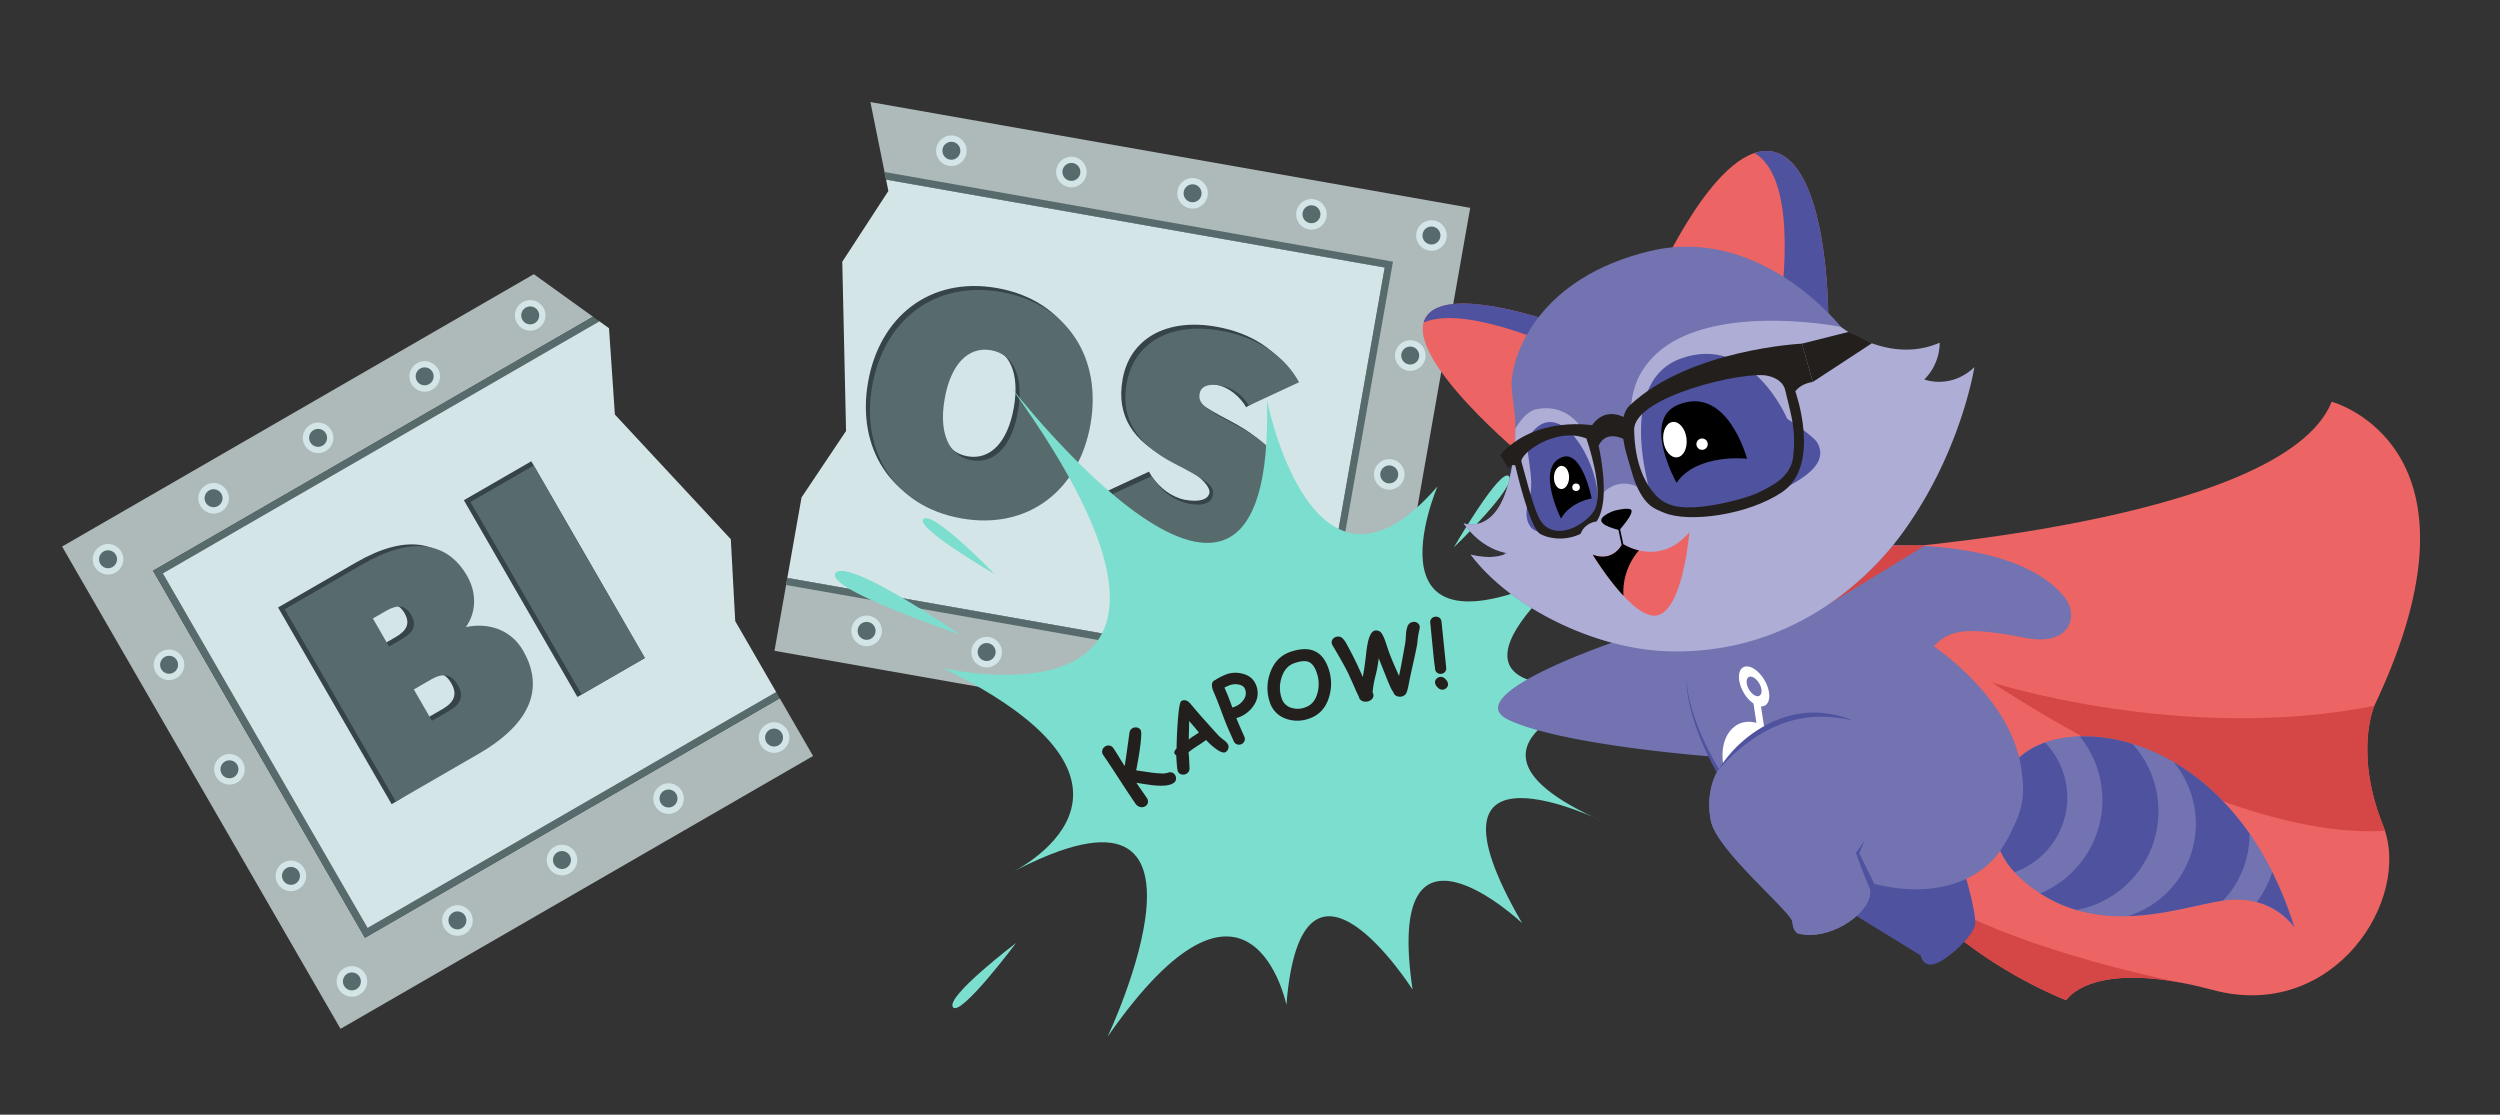 <svg xmlns="http://www.w3.org/2000/svg" viewBox="0 0 1390.52 620"><rect x="0" y="0" width="1390.52" height="620" fill="#333333" stroke="none"/><defs><style>.cls-1{fill:#aeb9ba;}.cls-2{fill:#576b6d;}.cls-3{fill:#d4e5e8;}.cls-4{fill:#364447;}.cls-5{fill:#7cdece;}.cls-6{fill:#221f1d;}.cls-7{fill:#ec6463;}.cls-8{fill:#d54746;}.cls-9{fill:#4f529f;}.cls-10{fill:#7273b0;}.cls-11{fill:#fff;}.cls-12{fill:#aeadd6;}.cls-13{fill:none;stroke:#000;stroke-miterlimit:10;}</style></defs><g id="oscar"><g id="oscar_hero"><g id="bios"><polygon class="cls-1" points="85.12 317.44 329.82 176.16 296.92 152.5 34.53 303.99 189.41 572.24 452.24 420.49 433.91 388.74 433.71 388.38 202.98 521.59 85.12 317.44"/><polygon class="cls-2" points="204.45 516.13 90.58 318.91 333.39 178.72 329.82 176.16 85.12 317.44 202.98 521.59 433.71 388.38 431.71 384.92 204.45 516.13"/><polygon class="cls-3" points="342 230.57 338.87 184.57 338.73 182.57 336.99 181.31 333.39 178.72 90.58 318.91 204.45 516.13 431.71 384.92 408.94 345.49 406.59 301.87 406.48 299.92 403.8 297.03 342 230.57"/><path class="cls-4" d="M154.66,337.89l43.28-25c27.84-16.07,47.37-12.26,58.14,6.4,5.39,9.33,5.46,22.44-.53,30.79,12.35-2.64,24.87-1,31.67,10.78,10.51,18.2,7.71,38.78-24.87,57.59l-42.19,27.48-2.34,1.35Zm56.39.88L203.7,343l9,15.6,7.34-4.24c6.43-3.7,8.16-7.76,5-13.27S217.47,335.07,211.05,338.77ZM236,377l-9.48,5.47,10.06,17.44,9.49-5.48c6.73-3.88,8.44-8.34,4.9-14.45S242.7,373.11,236,377Z"/><path class="cls-2" d="M158.35,338.87l43.28-25c27.84-16.08,47.37-12.26,58.15,6.4,5.38,9.33,5.32,20.17-.67,28.52,12.35-2.64,25,1.27,31.8,13,10.51,18.21,7.71,38.79-24.87,57.59l-45.88,26.5Zm56.39.89L207.4,344l9,15.6,7.34-4.24c6.43-3.71,8.16-7.77,5-13.27S221.16,336.05,214.74,339.76ZM239.66,378l-9.48,5.47,10.07,17.44,9.48-5.48c6.73-3.88,8.44-8.34,4.91-14.46S246.39,374.1,239.66,378Z"/><path class="cls-4" d="M295.52,256.56,358.68,366l-37.52,21.66L258,278.22Z"/><path class="cls-2" d="M296.87,258.9,358.68,366,323.5,386.27,261.69,279.21Z"/><circle class="cls-3" cx="195.73" cy="545.87" r="8.5"/><circle class="cls-3" cx="254.44" cy="511.97" r="8.5"/><circle class="cls-3" cx="312.57" cy="478.35" r="8.5"/><circle class="cls-3" cx="371.86" cy="444.18" r="8.5"/><circle class="cls-3" cx="430.54" cy="410.23" r="8.5"/><circle class="cls-2" cx="195.73" cy="545.87" r="5"/><circle class="cls-2" cx="254.42" cy="511.92" r="5"/><circle class="cls-2" cx="312.57" cy="478.35" r="5"/><circle class="cls-2" cx="371.83" cy="444.13" r="5"/><circle class="cls-2" cx="430.54" cy="410.23" r="5"/><circle class="cls-3" cx="60.1" cy="311.06" r="8.5"/><circle class="cls-3" cx="118.81" cy="277.16" r="8.5"/><circle class="cls-3" cx="176.93" cy="243.54" r="8.5"/><circle class="cls-3" cx="236.23" cy="209.37" r="8.5"/><circle class="cls-3" cx="294.91" cy="175.42" r="8.5"/><circle class="cls-2" cx="60.1" cy="311.06" r="5"/><circle class="cls-2" cx="118.78" cy="277.11" r="5"/><circle class="cls-2" cx="176.93" cy="243.54" r="5"/><circle class="cls-2" cx="236.2" cy="209.32" r="5"/><circle class="cls-2" cx="294.91" cy="175.42" r="5"/><circle class="cls-3" cx="94" cy="369.76" r="8.5"/><circle class="cls-3" cx="127.62" cy="427.89" r="8.5"/><circle class="cls-3" cx="161.79" cy="487.18" r="8.5"/><circle class="cls-2" cx="94.05" cy="369.74" r="5"/><circle class="cls-2" cx="127.62" cy="427.89" r="5"/><circle class="cls-2" cx="161.84" cy="487.16" r="5"/><polygon class="cls-1" points="484.13 56.77 492.84 99.89 770.3 148.81 730.76 373.08 437.92 321.45 437.14 325.88 430.77 361.99 763.93 420.74 817.74 115.6 484.13 56.77"/><polygon class="cls-3" points="770.3 148.81 492.84 99.89 494.12 106.22 468.48 145.59 470.58 239.71 445.82 276.67 437.92 321.45 730.76 373.08 770.3 148.81"/><polygon class="cls-2" points="492.84 99.89 770.15 148.78 730.6 373.05 437.92 321.45 437.23 325.38 733.85 377.69 774.78 145.54 491.99 95.67 492.84 99.89"/><path class="cls-4" d="M554.63,160.22c37.39,6.6,56,37.32,49.6,73.67s-34.41,58.85-71.8,52.25-56-37.31-49.6-73.66S517.24,153.63,554.63,160.22Zm-16.5,93.57c12.7,2.24,22.37-7.89,25.75-27s-2.26-32-15-34.2-22.37,7.89-25.74,27S525.43,251.56,538.13,253.79Z"/><path class="cls-2" d="M556.93,162.42c37.39,6.59,56,37.31,49.6,73.66s-34.41,58.85-71.8,52.26-56-37.31-49.6-73.66S519.54,155.83,556.93,162.42ZM540.43,256c12.7,2.24,22.37-7.89,25.75-27s-2.26-32-15-34.2-22.37,7.89-25.74,27S527.73,253.75,540.43,256Z"/><path class="cls-4" d="M639.09,262.32c.7,1.28,1.45,2.54,1.45,2.54,4.51,6.64,11.51,11.89,18.84,13.18s12.71,0,13.33-4.05c.48-3.14-5.17-10.52-21.43-18.18-21.58-10.16-30.39-24.9-26.9-44.73,4-22.78,24.34-34.27,52.16-29.36,19.13,3.38,34.32,12.87,42.85,28.54l-24.77,15.36-1.47.9c-3.29-5.78-9.87-11.27-16-12.34-6.78-1.2-12.31-1.88-13.08,2.47-1,5.39,2.82,8.39,20.39,17.58,22.48,11.86,31,24.31,27.61,43.79-4.14,23.47-26.79,36-57.23,30.61-22.26-3.92-37.86-15.1-47.32-31.65Z"/><path class="cls-2" d="M640.54,264.86c5,8.06,12.62,13.88,21.14,15.38,7.3,1.29,12.05-.21,12.88-4.9s-1.91-7.51-21-17.33c-21.21-10.91-30.39-24.91-26.9-44.73,4-22.79,24.34-34.27,52.16-29.36,19.13,3.37,35.19,13,43.72,28.69l-27.94,13a23.13,23.13,0,0,0-15.43-11.15c-6.78-1.2-11.15.18-11.91,4.53-.95,5.39,2.82,8.39,20.39,17.58,22.48,11.86,31,24.31,27.61,43.79-4.14,23.47-26.64,35.11-57.08,29.74-22.26-3.92-37.86-15.1-47.31-31.65Z"/><circle class="cls-3" cx="749.05" cy="398.03" r="8.5"/><circle class="cls-3" cx="682.29" cy="386.26" r="8.5"/><circle class="cls-3" cx="616.17" cy="374.55" r="8.5"/><circle class="cls-3" cx="548.77" cy="362.72" r="8.5"/><circle class="cls-3" cx="482.01" cy="350.89" r="8.5"/><circle class="cls-2" cx="749.05" cy="398.03" r="5"/><circle class="cls-2" cx="682.3" cy="386.21" r="5"/><circle class="cls-2" cx="616.17" cy="374.55" r="5"/><circle class="cls-2" cx="548.78" cy="362.66" r="5"/><circle class="cls-2" cx="482.01" cy="350.89" r="5"/><circle class="cls-3" cx="796.19" cy="130.99" r="8.5"/><circle class="cls-3" cx="729.43" cy="119.22" r="8.5"/><circle class="cls-3" cx="663.32" cy="107.51" r="8.5"/><circle class="cls-3" cx="595.91" cy="95.68" r="8.5"/><circle class="cls-3" cx="529.16" cy="83.85" r="8.5"/><circle class="cls-2" cx="796.19" cy="130.99" r="5"/><circle class="cls-2" cx="729.44" cy="119.17" r="5"/><circle class="cls-2" cx="663.32" cy="107.51" r="5"/><circle class="cls-2" cx="595.92" cy="95.62" r="5"/><circle class="cls-2" cx="529.16" cy="83.85" r="5"/><circle class="cls-3" cx="784.42" cy="197.76" r="8.5"/><circle class="cls-3" cx="772.71" cy="263.87" r="8.5"/><circle class="cls-3" cx="760.88" cy="331.28" r="8.5"/><circle class="cls-2" cx="784.37" cy="197.75" r="5"/><circle class="cls-2" cx="772.71" cy="263.87" r="5"/><circle class="cls-2" cx="760.82" cy="331.27" r="5"/></g><g id="bubble"><path class="cls-5" d="M562.06,215s147.28,190.46,142.65,7.71c0,0,25.45,128.39,94.85,47.81,0,0-45.5,105.64,75.57,45.49,0,0-111.81,88.68,54.75,59.38,0,0-154.23,30.84-37.79,81.73,0,0-109.5-54-45.49,56.29,0,0-77.11-72.48-60.92,37,0,0-61.69-97.16-70.17,8.48,0,0-20-96.39-99.47,17.73,0,0,75.56-159.62-54-91,0,0,99.47-47-37.78-114.12C524.28,371.57,705.48,414,562.06,215Z"/><path class="cls-5" d="M808.62,304.48s26.11-45.05,30.74-39.58S808.62,304.48,808.62,304.48Z"/><path class="cls-5" d="M553.28,319.36s-45-26.11-39.58-30.74S553.28,319.36,553.28,319.36Z"/><path class="cls-5" d="M565.17,524.46S534,566.14,530,560.16,565.17,524.46,565.17,524.46Z"/><path class="cls-5" d="M836,309.06s55.46-57.94,60.4-48.06S836,309.06,836,309.06Z"/><path class="cls-5" d="M533.93,352.91s-76-25.55-69.18-34.23S533.93,352.91,533.93,352.91Z"/><path class="cls-6" d="M632.05,435.4l5.85,8.45a3.47,3.47,0,0,1,.63,2,2.85,2.85,0,0,1-1.34,2.45,3.49,3.49,0,0,1-3.37.44,4.4,4.4,0,0,1-2.2-1.66q-3.09-4.44-9-13.56t-9-13.56a3.21,3.21,0,0,1-.54-2.48,3.52,3.52,0,0,1,4-2.78,3.18,3.18,0,0,1,2.13,1.37q1.25,1.8,3.21,5c1.5,2.48,2.55,4.16,3.12,5q.48-2.31,2.65-18.38a3.44,3.44,0,0,1,4-3.07,3.15,3.15,0,0,1,2.21,1.35q.85,1.25-.28,9.77-.87,6.28-2.18,12.73c2.41.37,4.83.72,7.26,1.08a71.2,71.2,0,0,0,7.31.68,9.69,9.69,0,0,0,3-.41,3.22,3.22,0,0,1,4,1.13,3.58,3.58,0,0,1,.61,2,2.87,2.87,0,0,1-1.31,2.52q-2.87,2-10,1.43Q640.54,436.78,632.05,435.4Z"/><path class="cls-6" d="M681.6,418.36c-1.14.58-3-.1-5.61-2.07a38.85,38.85,0,0,1-5.18-4.7q-1.44,1.13-4.89,3.36c-2.16,1.41-3.77,2.56-4.85,3.44q.34,2.89.55,9a3.33,3.33,0,0,1-1.74,3,3.62,3.62,0,0,1-2.55.39,3,3,0,0,1-2.08-1.51c-.41-.73-.75-3.76-1-9.11a2.85,2.85,0,0,1-1-1.1c-.33-.71.06-1.63,1.17-2.75q.09-6.93.64-14.64.79-11.06,2-11.74,2.34-1.32,4.72,1.07c1.13,1.36,2.86,3.39,5.17,6.09q4.74,5.4,11,12.25a30.42,30.42,0,0,0,2.66,2.2,9.31,9.31,0,0,1,2.3,2.32,3,3,0,0,1,.24,2.58A3.33,3.33,0,0,1,681.6,418.36ZM661.41,401c0,2.53-.12,6-.22,10.34a24.42,24.42,0,0,1,2.79-2c1.53-1,2.49-1.63,2.87-1.92Q664.78,404.9,661.41,401Z"/><path class="cls-6" d="M689.6,398.75c-.25.11-.9.33-1.94.67q1.26,3.18,4.45,10.32a3.05,3.05,0,0,1,.08,2.39A3.3,3.3,0,0,1,688,414a3,3,0,0,1-1.74-1.65l-2.78-6.22q-1.54-3.45-4.13-10.43t-4.15-10.47q-2.57-5.81.78-7a13.41,13.41,0,0,1,2-1.24c.86-.46,1.93-1,3.21-1.55a14.87,14.87,0,0,1,9.46-.84c3.79.84,6.35,2.78,7.71,5.81a11.77,11.77,0,0,1-.47,11.1A17.18,17.18,0,0,1,689.6,398.75Zm-6.4-17.33-1.26.57c-.36.17-.66.33-.9.47l1.38,3.15q1.07,2.5,3,7.9A14.43,14.43,0,0,0,687,393a10.61,10.61,0,0,0,5-4.23,6,6,0,0,0,.37-5.76c-.57-1.26-1.83-2-3.8-2.34A9.51,9.51,0,0,0,683.2,381.42Z"/><path class="cls-6" d="M728.08,399.7a18.8,18.8,0,0,1-13,0,14.17,14.17,0,0,1-8.81-9.17,24.39,24.39,0,0,1,.1-16q3.08-9.15,11.47-12,8.07-2.73,13.35-.38c3.51,1.57,6.1,4.82,7.77,9.78a25.31,25.31,0,0,1,.27,15.77Q736.5,396.87,728.08,399.7ZM720,368.82q-5.16,1.74-7.15,8a18,18,0,0,0,0,11.53,8.06,8.06,0,0,0,5.09,5.24,11.72,11.72,0,0,0,8-.13q5.09-1.71,6.81-7.85a18.92,18.92,0,0,0-.37-11.42q-1.63-4.86-4.45-6C726.17,367.4,723.5,367.63,720,368.82Z"/><path class="cls-6" d="M789.26,351.2q-.21,1.07-.48,2.61t-.51,4.38q-.67,3.78-2.33,11.1t-2.36,11.08a30.54,30.54,0,0,1-1.06,4.39,3.76,3.76,0,0,1-3,2.66,4.42,4.42,0,0,1-2.62-.26,2.94,2.94,0,0,1-1.83-2,23,23,0,0,1-2.27-4.24q-2.06-4.92-5.94-14.83a75.52,75.52,0,0,1-1.66,9.31,56.79,56.79,0,0,0-1.76,9.72,2.87,2.87,0,0,1,.44,1.08,2.93,2.93,0,0,1-.84,2.68,4.47,4.47,0,0,1-2.39,1.29,4.74,4.74,0,0,1-3.07-.32,3.4,3.4,0,0,1-1.82-2.43l-1.29-2.66q-1.53-3.58-4.77-10.66Q747,368.73,741.2,359a3.77,3.77,0,0,1-.45-1.16,2.79,2.79,0,0,1,.66-2.49,3.83,3.83,0,0,1,2.22-1.23,3.43,3.43,0,0,1,3.2,1,13.49,13.49,0,0,1,2,2.78,200.83,200.83,0,0,1,9.15,18.66q1-5.06,1.75-11.79a71.43,71.43,0,0,1,1.17-7.87q1.38-5.68,3.87-6.18a3.69,3.69,0,0,1,3.93,1.9,20.91,20.91,0,0,1,1.89,4.23c.23.63.75,2.2,1.57,4.69q1.3,4,6,14.41,1.38-6.44,3.48-18.47c.09-.48.22-2,.38-4.65a14.28,14.28,0,0,1,.92-4.59,3.63,3.63,0,0,1,2.74-2.27,3.5,3.5,0,0,1,2.6.42,3.15,3.15,0,0,1,1.41,2.13A11.27,11.27,0,0,1,789.26,351.2Z"/><path class="cls-6" d="M801.65,374.79a3.15,3.15,0,0,1-2.33-.62,2.87,2.87,0,0,1-1.11-2.05c-.06-.63-.18-1.57-.35-2.82s-.28-2.19-.35-2.83c-.23-2.23-.55-5.59-1-10.06s-.74-7.83-1-10.06a2.82,2.82,0,0,1,.68-2.24,3.08,3.08,0,0,1,2.14-1.09,3.12,3.12,0,0,1,2.32.63,2.85,2.85,0,0,1,1.12,2.06l2.63,25.77a2.9,2.9,0,0,1-.67,2.23A3.16,3.16,0,0,1,801.65,374.79Zm.82,8.82a3.54,3.54,0,0,1-2.87-1.28,4.45,4.45,0,0,1-1.42-2.55,2.71,2.71,0,0,1,.78-2.22,3.45,3.45,0,0,1,2.17-1.08,3.5,3.5,0,0,1,2.86,1.28,4.42,4.42,0,0,1,1.41,2.53,2.75,2.75,0,0,1-.77,2.22A3.25,3.25,0,0,1,802.47,383.61Z"/></g><g id="umhang"><path id="umhang-2" data-name="umhang" class="cls-7" d="M1038.81,306.09s231.17-14.93,258.1-82.64c0,0,92.51,24.51,23.7,169.15,0,0-11.43,26,4.91,66.66s-27.35,109.48-94.84,91.35-81.41,5.71-81.41,5.71-124.19-46.59-117.33-148.41Z"/><path class="cls-8" d="M1149.27,556.32s11.85-20.28,66.64-9.2h0s-119.39-22.26-162.46-63.42C1087.45,533.12,1149.27,556.32,1149.27,556.32Z"/><path class="cls-8" d="M1325.52,459.26c-16.34-40.68-4.91-66.66-4.91-66.66-106.4,21.17-213-13.12-213-13.12,113.42,72.88,182.91,85,218.91,82.6C1326.22,461.13,1325.89,460.18,1325.52,459.26Z"/></g><path id="bein_hinten" class="cls-9" d="M1093.82,489.43s5.29,18.21,4.8,24.58-17.77,22.57-24.63,22.55c-5,0-5.65-5.1-5.65-5.1l-56.51-34.74,71.38-29Z"/><path id="schwanz" class="cls-10" d="M1122.05,422.34c27.84-27.95,119.89-15.55,154,93.3,0,0-11.1-16.82-35.07-15.24s-74.22,25.52-116-10.92C1096.48,464.62,1112.55,431.87,1122.05,422.34Z"/><path class="cls-10" d="M1168.31,455.85a56.09,56.09,0,0,0-11.49-46.23,64.45,64.45,0,0,0-19.34,3.41,44.05,44.05,0,0,1-17,72,57.35,57.35,0,0,0,4.51,4.41,85.49,85.49,0,0,0,9.84,7.4A56.17,56.17,0,0,0,1168.31,455.85Z"/><path class="cls-10" d="M1220.34,468.54A53.68,53.68,0,0,0,1209,423.92a110.17,110.17,0,0,0-22.82-10.09A55.89,55.89,0,0,1,1155,506.12a91.58,91.58,0,0,0,28.56,3.41A53.78,53.78,0,0,0,1220.34,468.54Z"/><path class="cls-10" d="M1263.83,485.06a171.83,171.83,0,0,0-12.64-21.39,54.64,54.64,0,0,1-1,10.73,53.34,53.34,0,0,1-13.7,26.51c1.6-.24,3.12-.41,4.54-.51a43.44,43.44,0,0,1,14.18,1.32,54.07,54.07,0,0,0,7.12-12.46C1262.89,487.87,1263.39,486.47,1263.83,485.06Z"/><path class="cls-10" d="M1122.07,422.32l0,0c-7.22,7.25-18.25,27.94-10.56,48.37a44.32,44.32,0,0,0,10.58-48.39Z"/><path class="cls-9" d="M1149,452.05a44,44,0,0,0-11.47-39,40.44,40.44,0,0,0-15.41,9.29,44.32,44.32,0,0,1-10.58,48.39,44.27,44.27,0,0,0,9,14.36A44.05,44.05,0,0,0,1149,452.05Z"/><path class="cls-9" d="M1199.49,462a55.81,55.81,0,0,0-13.28-48.15,90.65,90.65,0,0,0-29.39-4.21,56.21,56.21,0,0,1-22,87.26,77.35,77.35,0,0,0,20.2,9.24A55.88,55.88,0,0,0,1199.49,462Z"/><path class="cls-9" d="M1251.19,463.67c-12.59-18.06-27.22-31-42.16-39.75a53.8,53.8,0,0,1-25.44,85.61c20.72-.6,39.7-6.69,52.89-8.62a53.34,53.34,0,0,0,13.7-26.51A54.64,54.64,0,0,0,1251.19,463.67Z"/><path class="cls-9" d="M1263.83,485.06c-.44,1.41-.94,2.81-1.51,4.2a54.07,54.07,0,0,1-7.12,12.46,38.05,38.05,0,0,1,20.89,13.92A207,207,0,0,0,1263.83,485.06Z"/><path id="körper" class="cls-10" d="M1034.69,303.9s84.54-7.89,113.7,28.36c7.86,9.77,3.66,27.47-21.84,22.52-33.62-6.53-42.37-4.31-51,4.71,0,0,79.27,52.32,36.84,113.92-10.62,15.43-36.55,28.23-74.17,16.95,0,0,2.63,4.27,1.61,8.6-2.57,10.83-23.07,24.43-39.63,20.29,0,0-2.92-1-3.2-6.42s-42.06-39.73-45.37-56.21c-3.47-17.28,4-28.25,4-28.25l-4.32-7.64S869,414.52,839.17,400.44s62.61-44.78,62.61-44.78,43.26,9.67,77.42-7.79A188.76,188.76,0,0,0,1034.69,303.9Z"/><path class="cls-9" d="M954.85,429.47c-2.42-4.18-4.55-8.45-6.54-12.82s-3.75-8.8-5.31-13.33a118.77,118.77,0,0,1-3.73-13.84A73.22,73.22,0,0,1,938,375.24a72.34,72.34,0,0,0,1.75,14.14,118.69,118.69,0,0,0,4.18,13.6q2.55,6.66,5.73,13c2.11,4.24,4.39,8.43,6.88,12.41Z"/><polygon class="cls-9" points="1038.15 496.36 1032.14 475.03 1031.99 474.48 1032.2 474.19 1037.13 467.33 1033.95 475.15 1034.01 474.31 1043.76 494.22 1038.15 496.36"/><g id="logo"><polygon class="cls-7" points="1004.04 500.99 1003.14 500.63 987.78 400.13 988.68 400.49 1004.04 500.99"/><path class="cls-11" d="M969.8,371.07c-3.36,1.61-3.47,7.72-.24,13.65a18.8,18.8,0,0,0,5.73,6.59l11.42,74.85,4.23,1.68-11.45-74.95a4.17,4.17,0,0,0,2-.38c3.36-1.62,3.47-7.73.24-13.65S973.16,369.45,969.8,371.07Zm8.83,9.28c1.58,2.91,1.53,5.91-.12,6.7s-4.27-.92-5.86-3.82-1.52-5.91.12-6.7S977,377.45,978.63,380.35Z"/><path class="cls-11" d="M962.93,405.85c-9.16,10-4.7,30.47,7.91,48.22,6.38,9,13.81,15.44,20.75,18.06l-1.92-12.62c-4.06-1.9-8.52-6-12.8-12-8.56-12-11.52-24.74-6.13-30.63s15.16-.67,23.73,11.36,11.09,23.95,5.66,29.9a7.77,7.77,0,0,1-3.15,2.14l2,13.12a12.86,12.86,0,0,0,8.91-4.38c9.19-10.05,4.71-30.48-7.37-47.41C987.88,403.84,972.09,395.82,962.93,405.85Z"/><path class="cls-7" d="M989.67,459.51l1.92,12.62a20.81,20.81,0,0,0,4.14,1.09l-1.91-12.57A12.05,12.05,0,0,1,989.67,459.51Z"/></g><path id="bein_vorne" class="cls-10" d="M1038.32,490.38c1.73,4.08,2.52,4.25,1.5,8.58-2.57,10.83-23.07,24.43-39.63,20.29,0,0-2.92-1-3.2-6.42s-42.06-39.73-45.37-56.21c-3.47-17.28,4-28.25,4-28.25s28.71-42.92,75-27.58,1.64,73.55,1.64,73.55S1036.65,486.44,1038.32,490.38Z"/><g id="bein_vorne-2" data-name="bein_vorne"><path class="cls-9" d="M955.66,428.37a70.39,70.39,0,0,1,32.49-27.87,61.11,61.11,0,0,1,10.51-3.15c.89-.2,1.81-.29,2.71-.44l1.35-.21,1.37-.12c.91-.07,1.82-.18,2.73-.21l2.74,0a55.49,55.49,0,0,1,21.12,4.45,76.16,76.16,0,0,0-21.07-2.11,62.83,62.83,0,0,0-20.33,4.6,65.56,65.56,0,0,0-9.4,4.63,86.18,86.18,0,0,0-8.75,5.87A101.52,101.52,0,0,0,955.66,428.37Z"/></g><g id="kopf"><g id="ohr_rechts"><path class="cls-7" d="M1016.86,174.55s0-82.85-30.27-90.09-64.18,69-64.18,69S972.41,146.85,1016.86,174.55Z"/><path class="cls-9" d="M991.27,162.18a135.65,135.65,0,0,1,25.59,12.37s0-82.85-30.27-90.09a19.41,19.41,0,0,0-10.78.67C994.34,95.94,994.07,134.71,991.27,162.18Z"/></g><g id="ohr_links"><path class="cls-7" d="M869.49,181s-52.27-19.44-71.29-9.13C768.46,188,845,252,845,252S837.8,215.15,869.49,181Z"/><path class="cls-9" d="M792.85,179c16.32-6.22,45.6,2.69,68.5,11.9a102.25,102.25,0,0,1,8.14-9.95s-52.27-19.44-71.29-9.13a12.16,12.16,0,0,0-6.4,7.6Z"/></g><path class="cls-8" d="M1016.72,336.4s35.91-32.86,36.07-33,18.16-.18,18.16-.18Z"/><path id="kopf-2" data-name="kopf" class="cls-10" d="M814.08,291.05s18.11,7.15,25.38-24.05.68-43.89,1.35-55.14c.89-15.15,15.06-57.37,76.79-72.19s106.32,42.14,106.32,42.14,9.68,38.47,20.58,21.64c0,0,12.36,6.47,9.6,10.87,0,0,10.66,2.09,13.37-.83,0,0,23,39.86-10.88,85-18,23.92-60.95,66-129.36,63.74C888.52,361,840.88,338.83,818,308.46c0,0,12.21,3.55,20.53-.84C838.57,307.62,825.08,306.56,814.08,291.05Z"/><path id="kopf-3" data-name="kopf" class="cls-12" d="M854.44,227.65c33.41-6.61,37.07,46.73,37.07,46.73A16,16,0,0,1,911,270.89s-10.46-39.62.67-61.5c23.05-45.29,112.27-27.58,112.27-27.58s26.64,21.1,54.92,8.8a29,29,0,0,1-8.55,20.45s14.63,5.73,27.86-6.85c0,0-7.65,49.14-41.56,94.29-18,23.92-60.95,66-129.36,63.74C888.52,361,840.88,338.83,818,308.46c0,0,12.21,3.55,20.53-.84,0,0-13.49-1.06-24.49-16.57,0,0,18.11,7.15,25.38-24.05a118.32,118.32,0,0,0,3.44-28.48S847.9,228.94,854.44,227.65Z"/><path id="nase" d="M900.72,294.81s-11.76-2.49-9.91-6.25c.94-1.92,5.24-4,7.31-4.54s7.07-1.58,8.83-.72C909.87,284.73,900.72,294.81,900.72,294.81Z"/><line class="cls-13" x1="902.57" y1="303.55" x2="900.37" y2="293.17"/><g id="mund"><path id="mund-2" data-name="mund" class="cls-7" d="M885.81,308.42s10.3,5.11,16.59-6c0,0,20.29,13.58,37.23-6.39,0,0-3.29,41.15-16.92,46S885.81,308.42,885.81,308.42Z"/><path d="M903.56,322.57a35.87,35.87,0,0,1,8-16.42,30.57,30.57,0,0,1-9.11-3.72c-6.29,11.1-16.59,6-16.59,6s7.86,13,17.12,22.94A36.46,36.46,0,0,1,903.56,322.57Z"/></g><path class="cls-9" d="M919.49,279.45s-22.91-66.52,15.75-80.15c38.86-13.69,58.82,33.63,58.82,33.63s14.65,9.52,16.77,13.35c6.09,11-5.91,19.15-20.76,26.55C973,281.33,938,291.5,919.49,279.45Z"/><g id="auge_rechts"><path id="auge_rechts-2" data-name="auge_rechts" d="M932.5,268.54s-19.49-34.79.6-43.28c27.66-11.68,38.61,29.91,38.61,29.91S944,251.91,932.5,268.54Z"/><ellipse class="cls-11" cx="933.54" cy="240.55" rx="6.49" ry="9.93" transform="matrix(0.99, -0.13, 0.13, 0.99, -23.87, 127.75)"/><circle class="cls-11" cx="946.71" cy="247.04" r="3.16"/></g><path class="cls-9" d="M851.5,241.27c-5.38,7.24,3.33,23.32-1.16,37.23-.71,2.18-3.07,9.22,1.1,14.7,4.32,5.7,21.71,2.64,21.71,2.64s9.4-.67,14.38-12.85C894.05,267,869.55,217,851.5,241.27Z"/><g id="auge_links"><path id="auge_links-2" data-name="auge_links" d="M885.31,277.24s-11.65,1.72-17.07,11.18c0,0-14.26-28.29.5-34.11C880,249.88,885.31,277.24,885.31,277.24Z"/><ellipse class="cls-11" cx="868.5" cy="265.55" rx="6.44" ry="4.21" transform="translate(589.06 1129.69) rotate(-89.08)"/><circle class="cls-11" cx="876.61" cy="271.02" r="2.11"/></g><g id="brille"><path class="cls-6" d="M998.58,217.68s2.67-4.28,9.7-5.22l-6-21.32s-62.31,3-95.73,34.28c-7.17,6.71-3.36,22.44-1.17,29.48,1.55,5,2.79,10.08,4.14,13.44,5.36,13.32,11,14.69,15.94,16.8,13.81,5.83,46.78,1.35,65.7-11.37C1013.33,258.84,998.58,217.68,998.58,217.68Zm-19.51,55.81c-4.88,2.65-19.91,7-32.72,8.36s-19.91-.92-24.58-5.6c-6.82-6.83-12.51-18.52-12.84-37.12s60.8-32.75,73.83-30.2c6.47,1.27,9.42,4.78,10.16,7.91,3.67,15.34,6.11,22.48,4.46,37.27C996,266.13,983.83,270.9,979.07,273.49Z"/><path class="cls-6" d="M884.44,238.39s6-13.08,19.47-6l.73,12.66s-10.7-7-15.49,2.81Z"/><path class="cls-6" d="M886.44,236.62s-32.49-5.8-52,16.45l4.54,7.34s1.61-2.48,3.82-1.52c0,0,7.84,34.54,13.81,38.05,4.07,2.39,17,5.91,29-4.16C899.58,281.16,886.44,236.62,886.44,236.62Zm-27.13,55.85c-4.41-3.63-7-13.37-13.06-35.59-1.17-4.31,18.78-19.72,36.12-13,0,0,10.32,29.29,4.41,39.9C883.34,290,868.81,300.32,859.31,292.47Z"/><polygon class="cls-6" points="1002.25 191.14 1028.18 184.61 1041.11 190.94 1008.28 212.46 1002.25 191.14"/></g><path class="cls-12" d="M890.78,302.64c2.2-3.69-1.52-7.5-2.54-10.11-.39-1,3.19-1.5,2.32-2-2.45-1.4-8.58.34-11,5.4-1.64,3.41-2,9.32,3.37,12.19C886.1,309.82,887.74,307.75,890.78,302.64Z"/></g></g></g></svg>